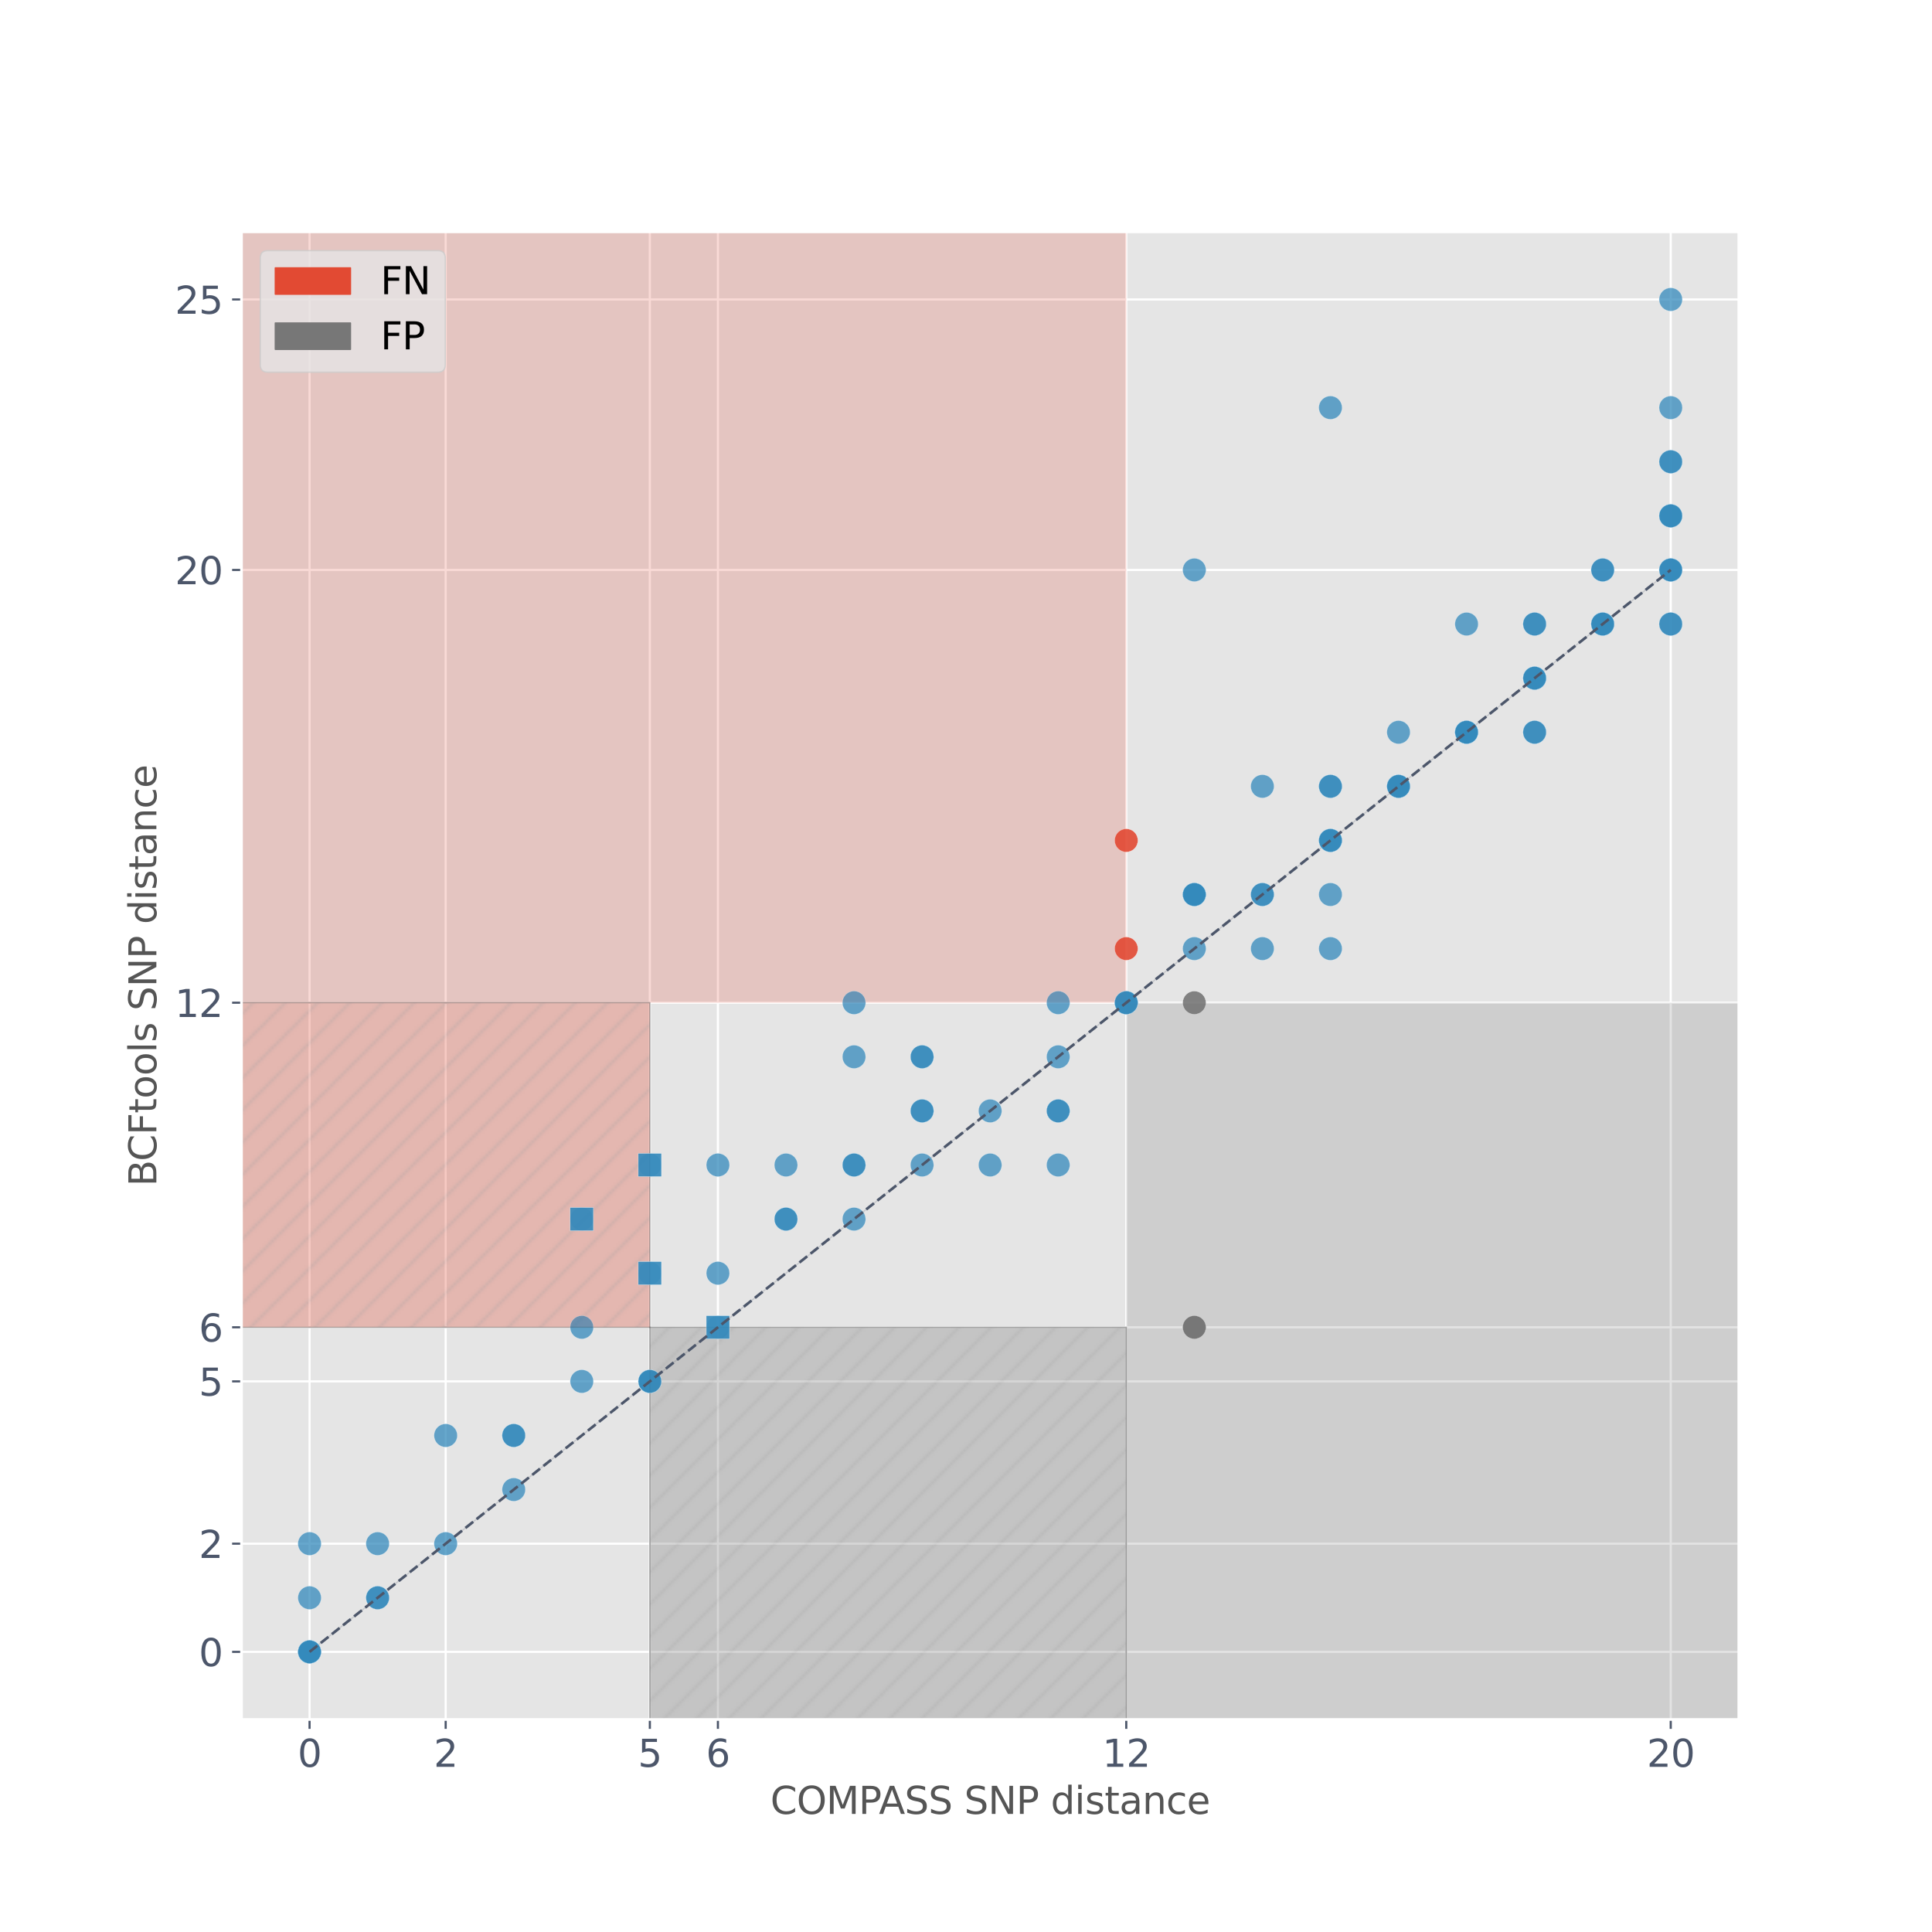 <?xml version="1.0" encoding="utf-8" standalone="no"?>
<!DOCTYPE svg PUBLIC "-//W3C//DTD SVG 1.1//EN"
  "http://www.w3.org/Graphics/SVG/1.1/DTD/svg11.dtd">
<svg xmlns:xlink="http://www.w3.org/1999/xlink" width="720pt" height="720pt" viewBox="0 0 720 720" xmlns="http://www.w3.org/2000/svg" version="1.1">
 <defs>
  <style type="text/css">*{stroke-linejoin: round; stroke-linecap: butt}</style>
 </defs>
 <g id="figure_1">
  <g id="patch_1">
   <path d="M 0 720 
L 720 720 
L 720 0 
L 0 0 
z
" style="fill: #ffffff"/>
  </g>
  <g id="axes_1">
   <g id="patch_2">
    <path d="M 90 640.8 
L 648 640.8 
L 648 86.4 
L 90 86.4 
z
" style="fill: #e5e5e5"/>
   </g>
   <g id="matplotlib.axis_1">
    <g id="xtick_1">
     <g id="line2d_1">
      <path d="M 115.364 640.8 
L 115.364 86.4 
" clip-path="url(#pf8dea19632)" style="fill: none; stroke: #ffffff; stroke-width: 0.8; stroke-linecap: square"/>
     </g>
     <g id="line2d_2">
      <defs>
       <path id="ma712cceb2c" d="M 0 0 
L 0 3.5 
" style="stroke: #4c566a; stroke-width: 0.8"/>
      </defs>
      <g>
       <use xlink:href="#ma712cceb2c" x="115.364" y="640.8" style="fill: #4c566a; stroke: #4c566a; stroke-width: 0.8"/>
      </g>
     </g>
     <g id="text_1">
      <!-- 0 -->
      <g style="fill: #4c566a" transform="translate(110.91 658.438)scale(0.14 -0.14)">
       <defs>
        <path id="DejaVuSans-30" d="M 2034 4250 
Q 1547 4250 1301 3770 
Q 1056 3291 1056 2328 
Q 1056 1369 1301 889 
Q 1547 409 2034 409 
Q 2525 409 2770 889 
Q 3016 1369 3016 2328 
Q 3016 3291 2770 3770 
Q 2525 4250 2034 4250 
z
M 2034 4750 
Q 2819 4750 3233 4129 
Q 3647 3509 3647 2328 
Q 3647 1150 3233 529 
Q 2819 -91 2034 -91 
Q 1250 -91 836 529 
Q 422 1150 422 2328 
Q 422 3509 836 4129 
Q 1250 4750 2034 4750 
z
" transform="scale(0.016)"/>
       </defs>
       <use xlink:href="#DejaVuSans-30"/>
      </g>
     </g>
    </g>
    <g id="xtick_2">
     <g id="line2d_3">
      <path d="M 166.091 640.8 
L 166.091 86.4 
" clip-path="url(#pf8dea19632)" style="fill: none; stroke: #ffffff; stroke-width: 0.8; stroke-linecap: square"/>
     </g>
     <g id="line2d_4">
      <g>
       <use xlink:href="#ma712cceb2c" x="166.091" y="640.8" style="fill: #4c566a; stroke: #4c566a; stroke-width: 0.8"/>
      </g>
     </g>
     <g id="text_2">
      <!-- 2 -->
      <g style="fill: #4c566a" transform="translate(161.637 658.438)scale(0.14 -0.14)">
       <defs>
        <path id="DejaVuSans-32" d="M 1228 531 
L 3431 531 
L 3431 0 
L 469 0 
L 469 531 
Q 828 903 1448 1529 
Q 2069 2156 2228 2338 
Q 2531 2678 2651 2914 
Q 2772 3150 2772 3378 
Q 2772 3750 2511 3984 
Q 2250 4219 1831 4219 
Q 1534 4219 1204 4116 
Q 875 4013 500 3803 
L 500 4441 
Q 881 4594 1212 4672 
Q 1544 4750 1819 4750 
Q 2544 4750 2975 4387 
Q 3406 4025 3406 3419 
Q 3406 3131 3298 2873 
Q 3191 2616 2906 2266 
Q 2828 2175 2409 1742 
Q 1991 1309 1228 531 
z
" transform="scale(0.016)"/>
       </defs>
       <use xlink:href="#DejaVuSans-32"/>
      </g>
     </g>
    </g>
    <g id="xtick_3">
     <g id="line2d_5">
      <path d="M 242.182 640.8 
L 242.182 86.4 
" clip-path="url(#pf8dea19632)" style="fill: none; stroke: #ffffff; stroke-width: 0.8; stroke-linecap: square"/>
     </g>
     <g id="line2d_6">
      <g>
       <use xlink:href="#ma712cceb2c" x="242.182" y="640.8" style="fill: #4c566a; stroke: #4c566a; stroke-width: 0.8"/>
      </g>
     </g>
     <g id="text_3">
      <!-- 5 -->
      <g style="fill: #4c566a" transform="translate(237.728 658.438)scale(0.14 -0.14)">
       <defs>
        <path id="DejaVuSans-35" d="M 691 4666 
L 3169 4666 
L 3169 4134 
L 1269 4134 
L 1269 2991 
Q 1406 3038 1543 3061 
Q 1681 3084 1819 3084 
Q 2600 3084 3056 2656 
Q 3513 2228 3513 1497 
Q 3513 744 3044 326 
Q 2575 -91 1722 -91 
Q 1428 -91 1123 -41 
Q 819 9 494 109 
L 494 744 
Q 775 591 1075 516 
Q 1375 441 1709 441 
Q 2250 441 2565 725 
Q 2881 1009 2881 1497 
Q 2881 1984 2565 2268 
Q 2250 2553 1709 2553 
Q 1456 2553 1204 2497 
Q 953 2441 691 2322 
L 691 4666 
z
" transform="scale(0.016)"/>
       </defs>
       <use xlink:href="#DejaVuSans-35"/>
      </g>
     </g>
    </g>
    <g id="xtick_4">
     <g id="line2d_7">
      <path d="M 267.545 640.8 
L 267.545 86.4 
" clip-path="url(#pf8dea19632)" style="fill: none; stroke: #ffffff; stroke-width: 0.8; stroke-linecap: square"/>
     </g>
     <g id="line2d_8">
      <g>
       <use xlink:href="#ma712cceb2c" x="267.545" y="640.8" style="fill: #4c566a; stroke: #4c566a; stroke-width: 0.8"/>
      </g>
     </g>
     <g id="text_4">
      <!-- 6 -->
      <g style="fill: #4c566a" transform="translate(263.092 658.438)scale(0.14 -0.14)">
       <defs>
        <path id="DejaVuSans-36" d="M 2113 2584 
Q 1688 2584 1439 2293 
Q 1191 2003 1191 1497 
Q 1191 994 1439 701 
Q 1688 409 2113 409 
Q 2538 409 2786 701 
Q 3034 994 3034 1497 
Q 3034 2003 2786 2293 
Q 2538 2584 2113 2584 
z
M 3366 4563 
L 3366 3988 
Q 3128 4100 2886 4159 
Q 2644 4219 2406 4219 
Q 1781 4219 1451 3797 
Q 1122 3375 1075 2522 
Q 1259 2794 1537 2939 
Q 1816 3084 2150 3084 
Q 2853 3084 3261 2657 
Q 3669 2231 3669 1497 
Q 3669 778 3244 343 
Q 2819 -91 2113 -91 
Q 1303 -91 875 529 
Q 447 1150 447 2328 
Q 447 3434 972 4092 
Q 1497 4750 2381 4750 
Q 2619 4750 2861 4703 
Q 3103 4656 3366 4563 
z
" transform="scale(0.016)"/>
       </defs>
       <use xlink:href="#DejaVuSans-36"/>
      </g>
     </g>
    </g>
    <g id="xtick_5">
     <g id="line2d_9">
      <path d="M 419.727 640.8 
L 419.727 86.4 
" clip-path="url(#pf8dea19632)" style="fill: none; stroke: #ffffff; stroke-width: 0.8; stroke-linecap: square"/>
     </g>
     <g id="line2d_10">
      <g>
       <use xlink:href="#ma712cceb2c" x="419.727" y="640.8" style="fill: #4c566a; stroke: #4c566a; stroke-width: 0.8"/>
      </g>
     </g>
     <g id="text_5">
      <!-- 12 -->
      <g style="fill: #4c566a" transform="translate(410.82 658.438)scale(0.14 -0.14)">
       <defs>
        <path id="DejaVuSans-31" d="M 794 531 
L 1825 531 
L 1825 4091 
L 703 3866 
L 703 4441 
L 1819 4666 
L 2450 4666 
L 2450 531 
L 3481 531 
L 3481 0 
L 794 0 
L 794 531 
z
" transform="scale(0.016)"/>
       </defs>
       <use xlink:href="#DejaVuSans-31"/>
       <use xlink:href="#DejaVuSans-32" x="63.623"/>
      </g>
     </g>
    </g>
    <g id="xtick_6">
     <g id="line2d_11">
      <path d="M 622.636 640.8 
L 622.636 86.4 
" clip-path="url(#pf8dea19632)" style="fill: none; stroke: #ffffff; stroke-width: 0.8; stroke-linecap: square"/>
     </g>
     <g id="line2d_12">
      <g>
       <use xlink:href="#ma712cceb2c" x="622.636" y="640.8" style="fill: #4c566a; stroke: #4c566a; stroke-width: 0.8"/>
      </g>
     </g>
     <g id="text_6">
      <!-- 20 -->
      <g style="fill: #4c566a" transform="translate(613.729 658.438)scale(0.14 -0.14)">
       <use xlink:href="#DejaVuSans-32"/>
       <use xlink:href="#DejaVuSans-30" x="63.623"/>
      </g>
     </g>
    </g>
    <g id="text_7">
     <!-- COMPASS SNP distance -->
     <g style="fill: #555555" transform="translate(287.099 675.987)scale(0.14 -0.14)">
      <defs>
       <path id="DejaVuSans-43" d="M 4122 4306 
L 4122 3641 
Q 3803 3938 3442 4084 
Q 3081 4231 2675 4231 
Q 1875 4231 1450 3742 
Q 1025 3253 1025 2328 
Q 1025 1406 1450 917 
Q 1875 428 2675 428 
Q 3081 428 3442 575 
Q 3803 722 4122 1019 
L 4122 359 
Q 3791 134 3420 21 
Q 3050 -91 2638 -91 
Q 1578 -91 968 557 
Q 359 1206 359 2328 
Q 359 3453 968 4101 
Q 1578 4750 2638 4750 
Q 3056 4750 3426 4639 
Q 3797 4528 4122 4306 
z
" transform="scale(0.016)"/>
       <path id="DejaVuSans-4f" d="M 2522 4238 
Q 1834 4238 1429 3725 
Q 1025 3213 1025 2328 
Q 1025 1447 1429 934 
Q 1834 422 2522 422 
Q 3209 422 3611 934 
Q 4013 1447 4013 2328 
Q 4013 3213 3611 3725 
Q 3209 4238 2522 4238 
z
M 2522 4750 
Q 3503 4750 4090 4092 
Q 4678 3434 4678 2328 
Q 4678 1225 4090 567 
Q 3503 -91 2522 -91 
Q 1538 -91 948 565 
Q 359 1222 359 2328 
Q 359 3434 948 4092 
Q 1538 4750 2522 4750 
z
" transform="scale(0.016)"/>
       <path id="DejaVuSans-4d" d="M 628 4666 
L 1569 4666 
L 2759 1491 
L 3956 4666 
L 4897 4666 
L 4897 0 
L 4281 0 
L 4281 4097 
L 3078 897 
L 2444 897 
L 1241 4097 
L 1241 0 
L 628 0 
L 628 4666 
z
" transform="scale(0.016)"/>
       <path id="DejaVuSans-50" d="M 1259 4147 
L 1259 2394 
L 2053 2394 
Q 2494 2394 2734 2622 
Q 2975 2850 2975 3272 
Q 2975 3691 2734 3919 
Q 2494 4147 2053 4147 
L 1259 4147 
z
M 628 4666 
L 2053 4666 
Q 2838 4666 3239 4311 
Q 3641 3956 3641 3272 
Q 3641 2581 3239 2228 
Q 2838 1875 2053 1875 
L 1259 1875 
L 1259 0 
L 628 0 
L 628 4666 
z
" transform="scale(0.016)"/>
       <path id="DejaVuSans-41" d="M 2188 4044 
L 1331 1722 
L 3047 1722 
L 2188 4044 
z
M 1831 4666 
L 2547 4666 
L 4325 0 
L 3669 0 
L 3244 1197 
L 1141 1197 
L 716 0 
L 50 0 
L 1831 4666 
z
" transform="scale(0.016)"/>
       <path id="DejaVuSans-53" d="M 3425 4513 
L 3425 3897 
Q 3066 4069 2747 4153 
Q 2428 4238 2131 4238 
Q 1616 4238 1336 4038 
Q 1056 3838 1056 3469 
Q 1056 3159 1242 3001 
Q 1428 2844 1947 2747 
L 2328 2669 
Q 3034 2534 3370 2195 
Q 3706 1856 3706 1288 
Q 3706 609 3251 259 
Q 2797 -91 1919 -91 
Q 1588 -91 1214 -16 
Q 841 59 441 206 
L 441 856 
Q 825 641 1194 531 
Q 1563 422 1919 422 
Q 2459 422 2753 634 
Q 3047 847 3047 1241 
Q 3047 1584 2836 1778 
Q 2625 1972 2144 2069 
L 1759 2144 
Q 1053 2284 737 2584 
Q 422 2884 422 3419 
Q 422 4038 858 4394 
Q 1294 4750 2059 4750 
Q 2388 4750 2728 4690 
Q 3069 4631 3425 4513 
z
" transform="scale(0.016)"/>
       <path id="DejaVuSans-20" transform="scale(0.016)"/>
       <path id="DejaVuSans-4e" d="M 628 4666 
L 1478 4666 
L 3547 763 
L 3547 4666 
L 4159 4666 
L 4159 0 
L 3309 0 
L 1241 3903 
L 1241 0 
L 628 0 
L 628 4666 
z
" transform="scale(0.016)"/>
       <path id="DejaVuSans-64" d="M 2906 2969 
L 2906 4863 
L 3481 4863 
L 3481 0 
L 2906 0 
L 2906 525 
Q 2725 213 2448 61 
Q 2172 -91 1784 -91 
Q 1150 -91 751 415 
Q 353 922 353 1747 
Q 353 2572 751 3078 
Q 1150 3584 1784 3584 
Q 2172 3584 2448 3432 
Q 2725 3281 2906 2969 
z
M 947 1747 
Q 947 1113 1208 752 
Q 1469 391 1925 391 
Q 2381 391 2643 752 
Q 2906 1113 2906 1747 
Q 2906 2381 2643 2742 
Q 2381 3103 1925 3103 
Q 1469 3103 1208 2742 
Q 947 2381 947 1747 
z
" transform="scale(0.016)"/>
       <path id="DejaVuSans-69" d="M 603 3500 
L 1178 3500 
L 1178 0 
L 603 0 
L 603 3500 
z
M 603 4863 
L 1178 4863 
L 1178 4134 
L 603 4134 
L 603 4863 
z
" transform="scale(0.016)"/>
       <path id="DejaVuSans-73" d="M 2834 3397 
L 2834 2853 
Q 2591 2978 2328 3040 
Q 2066 3103 1784 3103 
Q 1356 3103 1142 2972 
Q 928 2841 928 2578 
Q 928 2378 1081 2264 
Q 1234 2150 1697 2047 
L 1894 2003 
Q 2506 1872 2764 1633 
Q 3022 1394 3022 966 
Q 3022 478 2636 193 
Q 2250 -91 1575 -91 
Q 1294 -91 989 -36 
Q 684 19 347 128 
L 347 722 
Q 666 556 975 473 
Q 1284 391 1588 391 
Q 1994 391 2212 530 
Q 2431 669 2431 922 
Q 2431 1156 2273 1281 
Q 2116 1406 1581 1522 
L 1381 1569 
Q 847 1681 609 1914 
Q 372 2147 372 2553 
Q 372 3047 722 3315 
Q 1072 3584 1716 3584 
Q 2034 3584 2315 3537 
Q 2597 3491 2834 3397 
z
" transform="scale(0.016)"/>
       <path id="DejaVuSans-74" d="M 1172 4494 
L 1172 3500 
L 2356 3500 
L 2356 3053 
L 1172 3053 
L 1172 1153 
Q 1172 725 1289 603 
Q 1406 481 1766 481 
L 2356 481 
L 2356 0 
L 1766 0 
Q 1100 0 847 248 
Q 594 497 594 1153 
L 594 3053 
L 172 3053 
L 172 3500 
L 594 3500 
L 594 4494 
L 1172 4494 
z
" transform="scale(0.016)"/>
       <path id="DejaVuSans-61" d="M 2194 1759 
Q 1497 1759 1228 1600 
Q 959 1441 959 1056 
Q 959 750 1161 570 
Q 1363 391 1709 391 
Q 2188 391 2477 730 
Q 2766 1069 2766 1631 
L 2766 1759 
L 2194 1759 
z
M 3341 1997 
L 3341 0 
L 2766 0 
L 2766 531 
Q 2569 213 2275 61 
Q 1981 -91 1556 -91 
Q 1019 -91 701 211 
Q 384 513 384 1019 
Q 384 1609 779 1909 
Q 1175 2209 1959 2209 
L 2766 2209 
L 2766 2266 
Q 2766 2663 2505 2880 
Q 2244 3097 1772 3097 
Q 1472 3097 1187 3025 
Q 903 2953 641 2809 
L 641 3341 
Q 956 3463 1253 3523 
Q 1550 3584 1831 3584 
Q 2591 3584 2966 3190 
Q 3341 2797 3341 1997 
z
" transform="scale(0.016)"/>
       <path id="DejaVuSans-6e" d="M 3513 2113 
L 3513 0 
L 2938 0 
L 2938 2094 
Q 2938 2591 2744 2837 
Q 2550 3084 2163 3084 
Q 1697 3084 1428 2787 
Q 1159 2491 1159 1978 
L 1159 0 
L 581 0 
L 581 3500 
L 1159 3500 
L 1159 2956 
Q 1366 3272 1645 3428 
Q 1925 3584 2291 3584 
Q 2894 3584 3203 3211 
Q 3513 2838 3513 2113 
z
" transform="scale(0.016)"/>
       <path id="DejaVuSans-63" d="M 3122 3366 
L 3122 2828 
Q 2878 2963 2633 3030 
Q 2388 3097 2138 3097 
Q 1578 3097 1268 2742 
Q 959 2388 959 1747 
Q 959 1106 1268 751 
Q 1578 397 2138 397 
Q 2388 397 2633 464 
Q 2878 531 3122 666 
L 3122 134 
Q 2881 22 2623 -34 
Q 2366 -91 2075 -91 
Q 1284 -91 818 406 
Q 353 903 353 1747 
Q 353 2603 823 3093 
Q 1294 3584 2113 3584 
Q 2378 3584 2631 3529 
Q 2884 3475 3122 3366 
z
" transform="scale(0.016)"/>
       <path id="DejaVuSans-65" d="M 3597 1894 
L 3597 1613 
L 953 1613 
Q 991 1019 1311 708 
Q 1631 397 2203 397 
Q 2534 397 2845 478 
Q 3156 559 3463 722 
L 3463 178 
Q 3153 47 2828 -22 
Q 2503 -91 2169 -91 
Q 1331 -91 842 396 
Q 353 884 353 1716 
Q 353 2575 817 3079 
Q 1281 3584 2069 3584 
Q 2775 3584 3186 3129 
Q 3597 2675 3597 1894 
z
M 3022 2063 
Q 3016 2534 2758 2815 
Q 2500 3097 2075 3097 
Q 1594 3097 1305 2825 
Q 1016 2553 972 2059 
L 3022 2063 
z
" transform="scale(0.016)"/>
      </defs>
      <use xlink:href="#DejaVuSans-43"/>
      <use xlink:href="#DejaVuSans-4f" x="69.824"/>
      <use xlink:href="#DejaVuSans-4d" x="148.535"/>
      <use xlink:href="#DejaVuSans-50" x="234.814"/>
      <use xlink:href="#DejaVuSans-41" x="288.742"/>
      <use xlink:href="#DejaVuSans-53" x="357.15"/>
      <use xlink:href="#DejaVuSans-53" x="420.627"/>
      <use xlink:href="#DejaVuSans-20" x="484.104"/>
      <use xlink:href="#DejaVuSans-53" x="515.891"/>
      <use xlink:href="#DejaVuSans-4e" x="579.367"/>
      <use xlink:href="#DejaVuSans-50" x="654.172"/>
      <use xlink:href="#DejaVuSans-20" x="714.475"/>
      <use xlink:href="#DejaVuSans-64" x="746.262"/>
      <use xlink:href="#DejaVuSans-69" x="809.738"/>
      <use xlink:href="#DejaVuSans-73" x="837.521"/>
      <use xlink:href="#DejaVuSans-74" x="889.621"/>
      <use xlink:href="#DejaVuSans-61" x="928.83"/>
      <use xlink:href="#DejaVuSans-6e" x="990.109"/>
      <use xlink:href="#DejaVuSans-63" x="1053.488"/>
      <use xlink:href="#DejaVuSans-65" x="1108.469"/>
     </g>
    </g>
   </g>
   <g id="matplotlib.axis_2">
    <g id="ytick_1">
     <g id="line2d_13">
      <path d="M 90 615.6 
L 648 615.6 
" clip-path="url(#pf8dea19632)" style="fill: none; stroke: #ffffff; stroke-width: 0.8; stroke-linecap: square"/>
     </g>
     <g id="line2d_14">
      <defs>
       <path id="m6251a718ad" d="M 0 0 
L -3.5 0 
" style="stroke: #4c566a; stroke-width: 0.8"/>
      </defs>
      <g>
       <use xlink:href="#m6251a718ad" x="90" y="615.6" style="fill: #4c566a; stroke: #4c566a; stroke-width: 0.8"/>
      </g>
     </g>
     <g id="text_8">
      <!-- 0 -->
      <g style="fill: #4c566a" transform="translate(74.093 620.919)scale(0.14 -0.14)">
       <use xlink:href="#DejaVuSans-30"/>
      </g>
     </g>
    </g>
    <g id="ytick_2">
     <g id="line2d_15">
      <path d="M 90 575.28 
L 648 575.28 
" clip-path="url(#pf8dea19632)" style="fill: none; stroke: #ffffff; stroke-width: 0.8; stroke-linecap: square"/>
     </g>
     <g id="line2d_16">
      <g>
       <use xlink:href="#m6251a718ad" x="90" y="575.28" style="fill: #4c566a; stroke: #4c566a; stroke-width: 0.8"/>
      </g>
     </g>
     <g id="text_9">
      <!-- 2 -->
      <g style="fill: #4c566a" transform="translate(74.093 580.599)scale(0.14 -0.14)">
       <use xlink:href="#DejaVuSans-32"/>
      </g>
     </g>
    </g>
    <g id="ytick_3">
     <g id="line2d_17">
      <path d="M 90 514.8 
L 648 514.8 
" clip-path="url(#pf8dea19632)" style="fill: none; stroke: #ffffff; stroke-width: 0.8; stroke-linecap: square"/>
     </g>
     <g id="line2d_18">
      <g>
       <use xlink:href="#m6251a718ad" x="90" y="514.8" style="fill: #4c566a; stroke: #4c566a; stroke-width: 0.8"/>
      </g>
     </g>
     <g id="text_10">
      <!-- 5 -->
      <g style="fill: #4c566a" transform="translate(74.093 520.119)scale(0.14 -0.14)">
       <use xlink:href="#DejaVuSans-35"/>
      </g>
     </g>
    </g>
    <g id="ytick_4">
     <g id="line2d_19">
      <path d="M 90 494.64 
L 648 494.64 
" clip-path="url(#pf8dea19632)" style="fill: none; stroke: #ffffff; stroke-width: 0.8; stroke-linecap: square"/>
     </g>
     <g id="line2d_20">
      <g>
       <use xlink:href="#m6251a718ad" x="90" y="494.64" style="fill: #4c566a; stroke: #4c566a; stroke-width: 0.8"/>
      </g>
     </g>
     <g id="text_11">
      <!-- 6 -->
      <g style="fill: #4c566a" transform="translate(74.093 499.959)scale(0.14 -0.14)">
       <use xlink:href="#DejaVuSans-36"/>
      </g>
     </g>
    </g>
    <g id="ytick_5">
     <g id="line2d_21">
      <path d="M 90 373.68 
L 648 373.68 
" clip-path="url(#pf8dea19632)" style="fill: none; stroke: #ffffff; stroke-width: 0.8; stroke-linecap: square"/>
     </g>
     <g id="line2d_22">
      <g>
       <use xlink:href="#m6251a718ad" x="90" y="373.68" style="fill: #4c566a; stroke: #4c566a; stroke-width: 0.8"/>
      </g>
     </g>
     <g id="text_12">
      <!-- 12 -->
      <g style="fill: #4c566a" transform="translate(65.185 378.999)scale(0.14 -0.14)">
       <use xlink:href="#DejaVuSans-31"/>
       <use xlink:href="#DejaVuSans-32" x="63.623"/>
      </g>
     </g>
    </g>
    <g id="ytick_6">
     <g id="line2d_23">
      <path d="M 90 212.4 
L 648 212.4 
" clip-path="url(#pf8dea19632)" style="fill: none; stroke: #ffffff; stroke-width: 0.8; stroke-linecap: square"/>
     </g>
     <g id="line2d_24">
      <g>
       <use xlink:href="#m6251a718ad" x="90" y="212.4" style="fill: #4c566a; stroke: #4c566a; stroke-width: 0.8"/>
      </g>
     </g>
     <g id="text_13">
      <!-- 20 -->
      <g style="fill: #4c566a" transform="translate(65.185 217.719)scale(0.14 -0.14)">
       <use xlink:href="#DejaVuSans-32"/>
       <use xlink:href="#DejaVuSans-30" x="63.623"/>
      </g>
     </g>
    </g>
    <g id="ytick_7">
     <g id="line2d_25">
      <path d="M 90 111.6 
L 648 111.6 
" clip-path="url(#pf8dea19632)" style="fill: none; stroke: #ffffff; stroke-width: 0.8; stroke-linecap: square"/>
     </g>
     <g id="line2d_26">
      <g>
       <use xlink:href="#m6251a718ad" x="90" y="111.6" style="fill: #4c566a; stroke: #4c566a; stroke-width: 0.8"/>
      </g>
     </g>
     <g id="text_14">
      <!-- 25 -->
      <g style="fill: #4c566a" transform="translate(65.185 116.919)scale(0.14 -0.14)">
       <use xlink:href="#DejaVuSans-32"/>
       <use xlink:href="#DejaVuSans-35" x="63.623"/>
      </g>
     </g>
    </g>
    <g id="text_15">
     <!-- BCFtools SNP distance -->
     <g style="fill: #555555" transform="translate(58.273 442.108)rotate(-90)scale(0.14 -0.14)">
      <defs>
       <path id="DejaVuSans-42" d="M 1259 2228 
L 1259 519 
L 2272 519 
Q 2781 519 3026 730 
Q 3272 941 3272 1375 
Q 3272 1813 3026 2020 
Q 2781 2228 2272 2228 
L 1259 2228 
z
M 1259 4147 
L 1259 2741 
L 2194 2741 
Q 2656 2741 2882 2914 
Q 3109 3088 3109 3444 
Q 3109 3797 2882 3972 
Q 2656 4147 2194 4147 
L 1259 4147 
z
M 628 4666 
L 2241 4666 
Q 2963 4666 3353 4366 
Q 3744 4066 3744 3513 
Q 3744 3084 3544 2831 
Q 3344 2578 2956 2516 
Q 3422 2416 3680 2098 
Q 3938 1781 3938 1306 
Q 3938 681 3513 340 
Q 3088 0 2303 0 
L 628 0 
L 628 4666 
z
" transform="scale(0.016)"/>
       <path id="DejaVuSans-46" d="M 628 4666 
L 3309 4666 
L 3309 4134 
L 1259 4134 
L 1259 2759 
L 3109 2759 
L 3109 2228 
L 1259 2228 
L 1259 0 
L 628 0 
L 628 4666 
z
" transform="scale(0.016)"/>
       <path id="DejaVuSans-6f" d="M 1959 3097 
Q 1497 3097 1228 2736 
Q 959 2375 959 1747 
Q 959 1119 1226 758 
Q 1494 397 1959 397 
Q 2419 397 2687 759 
Q 2956 1122 2956 1747 
Q 2956 2369 2687 2733 
Q 2419 3097 1959 3097 
z
M 1959 3584 
Q 2709 3584 3137 3096 
Q 3566 2609 3566 1747 
Q 3566 888 3137 398 
Q 2709 -91 1959 -91 
Q 1206 -91 779 398 
Q 353 888 353 1747 
Q 353 2609 779 3096 
Q 1206 3584 1959 3584 
z
" transform="scale(0.016)"/>
       <path id="DejaVuSans-6c" d="M 603 4863 
L 1178 4863 
L 1178 0 
L 603 0 
L 603 4863 
z
" transform="scale(0.016)"/>
      </defs>
      <use xlink:href="#DejaVuSans-42"/>
      <use xlink:href="#DejaVuSans-43" x="66.854"/>
      <use xlink:href="#DejaVuSans-46" x="136.678"/>
      <use xlink:href="#DejaVuSans-74" x="194.197"/>
      <use xlink:href="#DejaVuSans-6f" x="233.406"/>
      <use xlink:href="#DejaVuSans-6f" x="294.588"/>
      <use xlink:href="#DejaVuSans-6c" x="355.77"/>
      <use xlink:href="#DejaVuSans-73" x="383.553"/>
      <use xlink:href="#DejaVuSans-20" x="435.652"/>
      <use xlink:href="#DejaVuSans-53" x="467.439"/>
      <use xlink:href="#DejaVuSans-4e" x="530.916"/>
      <use xlink:href="#DejaVuSans-50" x="605.721"/>
      <use xlink:href="#DejaVuSans-20" x="666.023"/>
      <use xlink:href="#DejaVuSans-64" x="697.811"/>
      <use xlink:href="#DejaVuSans-69" x="761.287"/>
      <use xlink:href="#DejaVuSans-73" x="789.07"/>
      <use xlink:href="#DejaVuSans-74" x="841.17"/>
      <use xlink:href="#DejaVuSans-61" x="880.379"/>
      <use xlink:href="#DejaVuSans-6e" x="941.658"/>
      <use xlink:href="#DejaVuSans-63" x="1005.037"/>
      <use xlink:href="#DejaVuSans-65" x="1060.018"/>
     </g>
    </g>
   </g>
   <g id="PolyCollection_1">
    <defs>
     <path id="m60bcd8e9d3" d="M 115.364 -104.4 
L 115.364 -104.4 
L 140.727 -124.56 
L 166.091 -144.72 
L 191.455 -164.88 
L 216.818 -185.04 
L 242.182 -205.2 
L 267.545 -225.36 
L 292.909 -245.52 
L 318.273 -265.68 
L 343.636 -285.84 
L 369 -306 
L 394.364 -326.16 
L 419.727 -346.32 
L 445.091 -366.48 
L 470.455 -386.64 
L 495.818 -406.8 
L 521.182 -426.96 
L 546.545 -447.12 
L 571.909 -467.28 
L 597.273 -487.44 
L 622.636 -507.6 
L 622.636 -507.6 
L 622.636 -507.6 
L 597.273 -487.44 
L 571.909 -467.28 
L 546.545 -447.12 
L 521.182 -426.96 
L 495.818 -406.8 
L 470.455 -386.64 
L 445.091 -366.48 
L 419.727 -346.32 
L 394.364 -326.16 
L 369 -306 
L 343.636 -285.84 
L 318.273 -265.68 
L 292.909 -245.52 
L 267.545 -225.36 
L 242.182 -205.2 
L 216.818 -185.04 
L 191.455 -164.88 
L 166.091 -144.72 
L 140.727 -124.56 
L 115.364 -104.4 
z
" style="stroke: #4c566a; stroke-opacity: 0.2; stroke-width: 0.5"/>
    </defs>
    <g clip-path="url(#pf8dea19632)">
     <use xlink:href="#m60bcd8e9d3" x="0" y="720" style="fill: #4c566a; fill-opacity: 0.2; stroke: #4c566a; stroke-opacity: 0.2; stroke-width: 0.5"/>
    </g>
   </g>
   <g id="PathCollection_1">
    <defs>
     <path id="m7e78d40598" d="M 0 4.33 
C 1.148 4.33 2.25 3.874 3.062 3.062 
C 3.874 2.25 4.33 1.148 4.33 0 
C 4.33 -1.148 3.874 -2.25 3.062 -3.062 
C 2.25 -3.874 1.148 -4.33 0 -4.33 
C -1.148 -4.33 -2.25 -3.874 -3.062 -3.062 
C -3.874 -2.25 -4.33 -1.148 -4.33 0 
C -4.33 1.148 -3.874 2.25 -3.062 3.062 
C -2.25 3.874 -1.148 4.33 0 4.33 
z
" style="stroke: #ffffff; stroke-opacity: 0.5; stroke-width: 0.1"/>
    </defs>
    <g clip-path="url(#pf8dea19632)">
     <use xlink:href="#m7e78d40598" x="140.727" y="595.44" style="fill: #348abd; fill-opacity: 0.5; stroke: #ffffff; stroke-opacity: 0.5; stroke-width: 0.1"/>
     <use xlink:href="#m7e78d40598" x="191.455" y="534.96" style="fill: #348abd; fill-opacity: 0.5; stroke: #ffffff; stroke-opacity: 0.5; stroke-width: 0.1"/>
     <use xlink:href="#m7e78d40598" x="140.727" y="575.28" style="fill: #348abd; fill-opacity: 0.5; stroke: #ffffff; stroke-opacity: 0.5; stroke-width: 0.1"/>
     <use xlink:href="#m7e78d40598" x="445.091" y="333.36" style="fill: #348abd; fill-opacity: 0.5; stroke: #ffffff; stroke-opacity: 0.5; stroke-width: 0.1"/>
     <use xlink:href="#m7e78d40598" x="242.182" y="474.48" style="fill: #348abd; fill-opacity: 0.5; stroke: #ffffff; stroke-opacity: 0.5; stroke-width: 0.1"/>
     <use xlink:href="#m7e78d40598" x="242.182" y="514.8" style="fill: #348abd; fill-opacity: 0.5; stroke: #ffffff; stroke-opacity: 0.5; stroke-width: 0.1"/>
     <use xlink:href="#m7e78d40598" x="318.273" y="373.68" style="fill: #348abd; fill-opacity: 0.5; stroke: #ffffff; stroke-opacity: 0.5; stroke-width: 0.1"/>
     <use xlink:href="#m7e78d40598" x="622.636" y="151.92" style="fill: #348abd; fill-opacity: 0.5; stroke: #ffffff; stroke-opacity: 0.5; stroke-width: 0.1"/>
     <use xlink:href="#m7e78d40598" x="622.636" y="192.24" style="fill: #348abd; fill-opacity: 0.5; stroke: #ffffff; stroke-opacity: 0.5; stroke-width: 0.1"/>
     <use xlink:href="#m7e78d40598" x="166.091" y="534.96" style="fill: #348abd; fill-opacity: 0.5; stroke: #ffffff; stroke-opacity: 0.5; stroke-width: 0.1"/>
     <use xlink:href="#m7e78d40598" x="419.727" y="373.68" style="fill: #348abd; fill-opacity: 0.5; stroke: #ffffff; stroke-opacity: 0.5; stroke-width: 0.1"/>
     <use xlink:href="#m7e78d40598" x="216.818" y="454.32" style="fill: #348abd; fill-opacity: 0.5; stroke: #ffffff; stroke-opacity: 0.5; stroke-width: 0.1"/>
     <use xlink:href="#m7e78d40598" x="216.818" y="514.8" style="fill: #348abd; fill-opacity: 0.5; stroke: #ffffff; stroke-opacity: 0.5; stroke-width: 0.1"/>
     <use xlink:href="#m7e78d40598" x="292.909" y="434.16" style="fill: #348abd; fill-opacity: 0.5; stroke: #ffffff; stroke-opacity: 0.5; stroke-width: 0.1"/>
     <use xlink:href="#m7e78d40598" x="115.364" y="575.28" style="fill: #348abd; fill-opacity: 0.5; stroke: #ffffff; stroke-opacity: 0.5; stroke-width: 0.1"/>
     <use xlink:href="#m7e78d40598" x="622.636" y="111.6" style="fill: #348abd; fill-opacity: 0.5; stroke: #ffffff; stroke-opacity: 0.5; stroke-width: 0.1"/>
     <use xlink:href="#m7e78d40598" x="622.636" y="172.08" style="fill: #348abd; fill-opacity: 0.5; stroke: #ffffff; stroke-opacity: 0.5; stroke-width: 0.1"/>
     <use xlink:href="#m7e78d40598" x="445.091" y="212.4" style="fill: #348abd; fill-opacity: 0.5; stroke: #ffffff; stroke-opacity: 0.5; stroke-width: 0.1"/>
     <use xlink:href="#m7e78d40598" x="622.636" y="232.56" style="fill: #348abd; fill-opacity: 0.5; stroke: #ffffff; stroke-opacity: 0.5; stroke-width: 0.1"/>
     <use xlink:href="#m7e78d40598" x="622.636" y="212.4" style="fill: #348abd; fill-opacity: 0.5; stroke: #ffffff; stroke-opacity: 0.5; stroke-width: 0.1"/>
     <use xlink:href="#m7e78d40598" x="445.091" y="333.36" style="fill: #348abd; fill-opacity: 0.5; stroke: #ffffff; stroke-opacity: 0.5; stroke-width: 0.1"/>
     <use xlink:href="#m7e78d40598" x="419.727" y="373.68" style="fill: #348abd; fill-opacity: 0.5; stroke: #ffffff; stroke-opacity: 0.5; stroke-width: 0.1"/>
     <use xlink:href="#m7e78d40598" x="166.091" y="575.28" style="fill: #348abd; fill-opacity: 0.5; stroke: #ffffff; stroke-opacity: 0.5; stroke-width: 0.1"/>
     <use xlink:href="#m7e78d40598" x="495.818" y="151.92" style="fill: #348abd; fill-opacity: 0.5; stroke: #ffffff; stroke-opacity: 0.5; stroke-width: 0.1"/>
     <use xlink:href="#m7e78d40598" x="394.364" y="373.68" style="fill: #348abd; fill-opacity: 0.5; stroke: #ffffff; stroke-opacity: 0.5; stroke-width: 0.1"/>
     <use xlink:href="#m7e78d40598" x="216.818" y="494.64" style="fill: #348abd; fill-opacity: 0.5; stroke: #ffffff; stroke-opacity: 0.5; stroke-width: 0.1"/>
     <use xlink:href="#m7e78d40598" x="191.455" y="534.96" style="fill: #348abd; fill-opacity: 0.5; stroke: #ffffff; stroke-opacity: 0.5; stroke-width: 0.1"/>
     <use xlink:href="#m7e78d40598" x="292.909" y="454.32" style="fill: #348abd; fill-opacity: 0.5; stroke: #ffffff; stroke-opacity: 0.5; stroke-width: 0.1"/>
     <use xlink:href="#m7e78d40598" x="445.091" y="333.36" style="fill: #348abd; fill-opacity: 0.5; stroke: #ffffff; stroke-opacity: 0.5; stroke-width: 0.1"/>
     <use xlink:href="#m7e78d40598" x="394.364" y="393.84" style="fill: #348abd; fill-opacity: 0.5; stroke: #ffffff; stroke-opacity: 0.5; stroke-width: 0.1"/>
     <use xlink:href="#m7e78d40598" x="546.545" y="272.88" style="fill: #348abd; fill-opacity: 0.5; stroke: #ffffff; stroke-opacity: 0.5; stroke-width: 0.1"/>
     <use xlink:href="#m7e78d40598" x="495.818" y="313.2" style="fill: #348abd; fill-opacity: 0.5; stroke: #ffffff; stroke-opacity: 0.5; stroke-width: 0.1"/>
     <use xlink:href="#m7e78d40598" x="318.273" y="434.16" style="fill: #348abd; fill-opacity: 0.5; stroke: #ffffff; stroke-opacity: 0.5; stroke-width: 0.1"/>
     <use xlink:href="#m7e78d40598" x="597.273" y="232.56" style="fill: #348abd; fill-opacity: 0.5; stroke: #ffffff; stroke-opacity: 0.5; stroke-width: 0.1"/>
     <use xlink:href="#m7e78d40598" x="571.909" y="232.56" style="fill: #348abd; fill-opacity: 0.5; stroke: #ffffff; stroke-opacity: 0.5; stroke-width: 0.1"/>
     <use xlink:href="#m7e78d40598" x="394.364" y="414" style="fill: #348abd; fill-opacity: 0.5; stroke: #ffffff; stroke-opacity: 0.5; stroke-width: 0.1"/>
     <use xlink:href="#m7e78d40598" x="622.636" y="212.4" style="fill: #348abd; fill-opacity: 0.5; stroke: #ffffff; stroke-opacity: 0.5; stroke-width: 0.1"/>
     <use xlink:href="#m7e78d40598" x="546.545" y="272.88" style="fill: #348abd; fill-opacity: 0.5; stroke: #ffffff; stroke-opacity: 0.5; stroke-width: 0.1"/>
     <use xlink:href="#m7e78d40598" x="521.182" y="272.88" style="fill: #348abd; fill-opacity: 0.5; stroke: #ffffff; stroke-opacity: 0.5; stroke-width: 0.1"/>
     <use xlink:href="#m7e78d40598" x="622.636" y="192.24" style="fill: #348abd; fill-opacity: 0.5; stroke: #ffffff; stroke-opacity: 0.5; stroke-width: 0.1"/>
     <use xlink:href="#m7e78d40598" x="597.273" y="212.4" style="fill: #348abd; fill-opacity: 0.5; stroke: #ffffff; stroke-opacity: 0.5; stroke-width: 0.1"/>
     <use xlink:href="#m7e78d40598" x="267.545" y="434.16" style="fill: #348abd; fill-opacity: 0.5; stroke: #ffffff; stroke-opacity: 0.5; stroke-width: 0.1"/>
     <use xlink:href="#m7e78d40598" x="495.818" y="313.2" style="fill: #348abd; fill-opacity: 0.5; stroke: #ffffff; stroke-opacity: 0.5; stroke-width: 0.1"/>
     <use xlink:href="#m7e78d40598" x="115.364" y="595.44" style="fill: #348abd; fill-opacity: 0.5; stroke: #ffffff; stroke-opacity: 0.5; stroke-width: 0.1"/>
     <use xlink:href="#m7e78d40598" x="369" y="434.16" style="fill: #348abd; fill-opacity: 0.5; stroke: #ffffff; stroke-opacity: 0.5; stroke-width: 0.1"/>
     <use xlink:href="#m7e78d40598" x="191.455" y="555.12" style="fill: #348abd; fill-opacity: 0.5; stroke: #ffffff; stroke-opacity: 0.5; stroke-width: 0.1"/>
     <use xlink:href="#m7e78d40598" x="571.909" y="232.56" style="fill: #348abd; fill-opacity: 0.5; stroke: #ffffff; stroke-opacity: 0.5; stroke-width: 0.1"/>
     <use xlink:href="#m7e78d40598" x="546.545" y="272.88" style="fill: #348abd; fill-opacity: 0.5; stroke: #ffffff; stroke-opacity: 0.5; stroke-width: 0.1"/>
     <use xlink:href="#m7e78d40598" x="521.182" y="293.04" style="fill: #348abd; fill-opacity: 0.5; stroke: #ffffff; stroke-opacity: 0.5; stroke-width: 0.1"/>
     <use xlink:href="#m7e78d40598" x="242.182" y="434.16" style="fill: #348abd; fill-opacity: 0.5; stroke: #ffffff; stroke-opacity: 0.5; stroke-width: 0.1"/>
     <use xlink:href="#m7e78d40598" x="318.273" y="393.84" style="fill: #348abd; fill-opacity: 0.5; stroke: #ffffff; stroke-opacity: 0.5; stroke-width: 0.1"/>
     <use xlink:href="#m7e78d40598" x="343.636" y="393.84" style="fill: #348abd; fill-opacity: 0.5; stroke: #ffffff; stroke-opacity: 0.5; stroke-width: 0.1"/>
     <use xlink:href="#m7e78d40598" x="343.636" y="434.16" style="fill: #348abd; fill-opacity: 0.5; stroke: #ffffff; stroke-opacity: 0.5; stroke-width: 0.1"/>
     <use xlink:href="#m7e78d40598" x="115.364" y="615.6" style="fill: #348abd; fill-opacity: 0.5; stroke: #ffffff; stroke-opacity: 0.5; stroke-width: 0.1"/>
     <use xlink:href="#m7e78d40598" x="546.545" y="232.56" style="fill: #348abd; fill-opacity: 0.5; stroke: #ffffff; stroke-opacity: 0.5; stroke-width: 0.1"/>
     <use xlink:href="#m7e78d40598" x="521.182" y="293.04" style="fill: #348abd; fill-opacity: 0.5; stroke: #ffffff; stroke-opacity: 0.5; stroke-width: 0.1"/>
     <use xlink:href="#m7e78d40598" x="495.818" y="293.04" style="fill: #348abd; fill-opacity: 0.5; stroke: #ffffff; stroke-opacity: 0.5; stroke-width: 0.1"/>
     <use xlink:href="#m7e78d40598" x="571.909" y="272.88" style="fill: #348abd; fill-opacity: 0.5; stroke: #ffffff; stroke-opacity: 0.5; stroke-width: 0.1"/>
     <use xlink:href="#m7e78d40598" x="622.636" y="172.08" style="fill: #348abd; fill-opacity: 0.5; stroke: #ffffff; stroke-opacity: 0.5; stroke-width: 0.1"/>
     <use xlink:href="#m7e78d40598" x="597.273" y="232.56" style="fill: #348abd; fill-opacity: 0.5; stroke: #ffffff; stroke-opacity: 0.5; stroke-width: 0.1"/>
     <use xlink:href="#m7e78d40598" x="394.364" y="414" style="fill: #348abd; fill-opacity: 0.5; stroke: #ffffff; stroke-opacity: 0.5; stroke-width: 0.1"/>
     <use xlink:href="#m7e78d40598" x="470.455" y="333.36" style="fill: #348abd; fill-opacity: 0.5; stroke: #ffffff; stroke-opacity: 0.5; stroke-width: 0.1"/>
     <use xlink:href="#m7e78d40598" x="242.182" y="514.8" style="fill: #348abd; fill-opacity: 0.5; stroke: #ffffff; stroke-opacity: 0.5; stroke-width: 0.1"/>
     <use xlink:href="#m7e78d40598" x="597.273" y="212.4" style="fill: #348abd; fill-opacity: 0.5; stroke: #ffffff; stroke-opacity: 0.5; stroke-width: 0.1"/>
     <use xlink:href="#m7e78d40598" x="571.909" y="252.72" style="fill: #348abd; fill-opacity: 0.5; stroke: #ffffff; stroke-opacity: 0.5; stroke-width: 0.1"/>
     <use xlink:href="#m7e78d40598" x="546.545" y="272.88" style="fill: #348abd; fill-opacity: 0.5; stroke: #ffffff; stroke-opacity: 0.5; stroke-width: 0.1"/>
     <use xlink:href="#m7e78d40598" x="115.364" y="615.6" style="fill: #348abd; fill-opacity: 0.5; stroke: #ffffff; stroke-opacity: 0.5; stroke-width: 0.1"/>
     <use xlink:href="#m7e78d40598" x="622.636" y="192.24" style="fill: #348abd; fill-opacity: 0.5; stroke: #ffffff; stroke-opacity: 0.5; stroke-width: 0.1"/>
     <use xlink:href="#m7e78d40598" x="597.273" y="232.56" style="fill: #348abd; fill-opacity: 0.5; stroke: #ffffff; stroke-opacity: 0.5; stroke-width: 0.1"/>
     <use xlink:href="#m7e78d40598" x="343.636" y="414" style="fill: #348abd; fill-opacity: 0.5; stroke: #ffffff; stroke-opacity: 0.5; stroke-width: 0.1"/>
     <use xlink:href="#m7e78d40598" x="267.545" y="474.48" style="fill: #348abd; fill-opacity: 0.5; stroke: #ffffff; stroke-opacity: 0.5; stroke-width: 0.1"/>
     <use xlink:href="#m7e78d40598" x="318.273" y="454.32" style="fill: #348abd; fill-opacity: 0.5; stroke: #ffffff; stroke-opacity: 0.5; stroke-width: 0.1"/>
     <use xlink:href="#m7e78d40598" x="318.273" y="434.16" style="fill: #348abd; fill-opacity: 0.5; stroke: #ffffff; stroke-opacity: 0.5; stroke-width: 0.1"/>
     <use xlink:href="#m7e78d40598" x="495.818" y="293.04" style="fill: #348abd; fill-opacity: 0.5; stroke: #ffffff; stroke-opacity: 0.5; stroke-width: 0.1"/>
     <use xlink:href="#m7e78d40598" x="115.364" y="615.6" style="fill: #348abd; fill-opacity: 0.5; stroke: #ffffff; stroke-opacity: 0.5; stroke-width: 0.1"/>
     <use xlink:href="#m7e78d40598" x="445.091" y="353.52" style="fill: #348abd; fill-opacity: 0.5; stroke: #ffffff; stroke-opacity: 0.5; stroke-width: 0.1"/>
     <use xlink:href="#m7e78d40598" x="571.909" y="272.88" style="fill: #348abd; fill-opacity: 0.5; stroke: #ffffff; stroke-opacity: 0.5; stroke-width: 0.1"/>
     <use xlink:href="#m7e78d40598" x="571.909" y="252.72" style="fill: #348abd; fill-opacity: 0.5; stroke: #ffffff; stroke-opacity: 0.5; stroke-width: 0.1"/>
     <use xlink:href="#m7e78d40598" x="242.182" y="514.8" style="fill: #348abd; fill-opacity: 0.5; stroke: #ffffff; stroke-opacity: 0.5; stroke-width: 0.1"/>
     <use xlink:href="#m7e78d40598" x="343.636" y="393.84" style="fill: #348abd; fill-opacity: 0.5; stroke: #ffffff; stroke-opacity: 0.5; stroke-width: 0.1"/>
     <use xlink:href="#m7e78d40598" x="267.545" y="494.64" style="fill: #348abd; fill-opacity: 0.5; stroke: #ffffff; stroke-opacity: 0.5; stroke-width: 0.1"/>
     <use xlink:href="#m7e78d40598" x="115.364" y="615.6" style="fill: #348abd; fill-opacity: 0.5; stroke: #ffffff; stroke-opacity: 0.5; stroke-width: 0.1"/>
     <use xlink:href="#m7e78d40598" x="140.727" y="595.44" style="fill: #348abd; fill-opacity: 0.5; stroke: #ffffff; stroke-opacity: 0.5; stroke-width: 0.1"/>
     <use xlink:href="#m7e78d40598" x="622.636" y="232.56" style="fill: #348abd; fill-opacity: 0.5; stroke: #ffffff; stroke-opacity: 0.5; stroke-width: 0.1"/>
     <use xlink:href="#m7e78d40598" x="622.636" y="212.4" style="fill: #348abd; fill-opacity: 0.5; stroke: #ffffff; stroke-opacity: 0.5; stroke-width: 0.1"/>
     <use xlink:href="#m7e78d40598" x="495.818" y="353.52" style="fill: #348abd; fill-opacity: 0.5; stroke: #ffffff; stroke-opacity: 0.5; stroke-width: 0.1"/>
     <use xlink:href="#m7e78d40598" x="419.727" y="373.68" style="fill: #348abd; fill-opacity: 0.5; stroke: #ffffff; stroke-opacity: 0.5; stroke-width: 0.1"/>
     <use xlink:href="#m7e78d40598" x="470.455" y="293.04" style="fill: #348abd; fill-opacity: 0.5; stroke: #ffffff; stroke-opacity: 0.5; stroke-width: 0.1"/>
     <use xlink:href="#m7e78d40598" x="292.909" y="454.32" style="fill: #348abd; fill-opacity: 0.5; stroke: #ffffff; stroke-opacity: 0.5; stroke-width: 0.1"/>
     <use xlink:href="#m7e78d40598" x="343.636" y="414" style="fill: #348abd; fill-opacity: 0.5; stroke: #ffffff; stroke-opacity: 0.5; stroke-width: 0.1"/>
     <use xlink:href="#m7e78d40598" x="445.091" y="333.36" style="fill: #348abd; fill-opacity: 0.5; stroke: #ffffff; stroke-opacity: 0.5; stroke-width: 0.1"/>
     <use xlink:href="#m7e78d40598" x="394.364" y="434.16" style="fill: #348abd; fill-opacity: 0.5; stroke: #ffffff; stroke-opacity: 0.5; stroke-width: 0.1"/>
     <use xlink:href="#m7e78d40598" x="571.909" y="252.72" style="fill: #348abd; fill-opacity: 0.5; stroke: #ffffff; stroke-opacity: 0.5; stroke-width: 0.1"/>
     <use xlink:href="#m7e78d40598" x="495.818" y="333.36" style="fill: #348abd; fill-opacity: 0.5; stroke: #ffffff; stroke-opacity: 0.5; stroke-width: 0.1"/>
     <use xlink:href="#m7e78d40598" x="495.818" y="313.2" style="fill: #348abd; fill-opacity: 0.5; stroke: #ffffff; stroke-opacity: 0.5; stroke-width: 0.1"/>
     <use xlink:href="#m7e78d40598" x="369" y="414" style="fill: #348abd; fill-opacity: 0.5; stroke: #ffffff; stroke-opacity: 0.5; stroke-width: 0.1"/>
     <use xlink:href="#m7e78d40598" x="470.455" y="333.36" style="fill: #348abd; fill-opacity: 0.5; stroke: #ffffff; stroke-opacity: 0.5; stroke-width: 0.1"/>
     <use xlink:href="#m7e78d40598" x="470.455" y="353.52" style="fill: #348abd; fill-opacity: 0.5; stroke: #ffffff; stroke-opacity: 0.5; stroke-width: 0.1"/>
     <use xlink:href="#m7e78d40598" x="521.182" y="293.04" style="fill: #348abd; fill-opacity: 0.5; stroke: #ffffff; stroke-opacity: 0.5; stroke-width: 0.1"/>
     <use xlink:href="#m7e78d40598" x="115.364" y="615.6" style="fill: #348abd; fill-opacity: 0.5; stroke: #ffffff; stroke-opacity: 0.5; stroke-width: 0.1"/>
    </g>
   </g>
   <g id="PathCollection_2">
    <defs>
     <path id="m2949e94891" d="M 0 4.33 
C 1.148 4.33 2.25 3.874 3.062 3.062 
C 3.874 2.25 4.33 1.148 4.33 0 
C 4.33 -1.148 3.874 -2.25 3.062 -3.062 
C 2.25 -3.874 1.148 -4.33 0 -4.33 
C -1.148 -4.33 -2.25 -3.874 -3.062 -3.062 
C -3.874 -2.25 -4.33 -1.148 -4.33 0 
C -4.33 1.148 -3.874 2.25 -3.062 3.062 
C -2.25 3.874 -1.148 4.33 0 4.33 
z
" style="stroke: #ffffff; stroke-opacity: 0.9; stroke-width: 0.1"/>
    </defs>
    <g clip-path="url(#pf8dea19632)">
     <use xlink:href="#m2949e94891" x="419.727" y="353.52" style="fill: #e24a33; fill-opacity: 0.9; stroke: #ffffff; stroke-opacity: 0.9; stroke-width: 0.1"/>
     <use xlink:href="#m2949e94891" x="419.727" y="313.2" style="fill: #e24a33; fill-opacity: 0.9; stroke: #ffffff; stroke-opacity: 0.9; stroke-width: 0.1"/>
    </g>
   </g>
   <g id="PathCollection_3">
    <defs>
     <path id="m54897aa36f" d="M 0 4.33 
C 1.148 4.33 2.25 3.874 3.062 3.062 
C 3.874 2.25 4.33 1.148 4.33 0 
C 4.33 -1.148 3.874 -2.25 3.062 -3.062 
C 2.25 -3.874 1.148 -4.33 0 -4.33 
C -1.148 -4.33 -2.25 -3.874 -3.062 -3.062 
C -3.874 -2.25 -4.33 -1.148 -4.33 0 
C -4.33 1.148 -3.874 2.25 -3.062 3.062 
C -2.25 3.874 -1.148 4.33 0 4.33 
z
" style="stroke: #ffffff; stroke-opacity: 0.9; stroke-width: 0.1"/>
    </defs>
    <g clip-path="url(#pf8dea19632)">
     <use xlink:href="#m54897aa36f" x="445.091" y="494.64" style="fill: #777777; fill-opacity: 0.9; stroke: #ffffff; stroke-opacity: 0.9; stroke-width: 0.1"/>
     <use xlink:href="#m54897aa36f" x="445.091" y="494.64" style="fill: #777777; fill-opacity: 0.9; stroke: #ffffff; stroke-opacity: 0.9; stroke-width: 0.1"/>
     <use xlink:href="#m54897aa36f" x="445.091" y="373.68" style="fill: #777777; fill-opacity: 0.9; stroke: #ffffff; stroke-opacity: 0.9; stroke-width: 0.1"/>
    </g>
   </g>
   <g id="patch_3">
    <path d="M 90 373.68 
L 90 86.4 
L 419.727 86.4 
L 419.727 373.68 
z
" clip-path="url(#pf8dea19632)" style="fill: #e24a33; opacity: 0.2"/>
   </g>
   <g id="patch_4">
    <path d="M 419.727 640.8 
L 419.727 373.68 
L 648 373.68 
L 648 640.8 
z
" clip-path="url(#pf8dea19632)" style="fill: #777777; opacity: 0.2"/>
   </g>
   <g id="patch_5">
    <path d="M 90 494.64 
L 90 373.68 
L 242.182 373.68 
L 242.182 494.64 
z
" clip-path="url(#pf8dea19632)" style="fill: url(#h3f5755cae2); opacity: 0.3; stroke: #000000; stroke-width: 0.5; stroke-linejoin: miter"/>
   </g>
   <g id="patch_6">
    <path d="M 242.182 640.8 
L 242.182 494.64 
L 419.727 494.64 
L 419.727 640.8 
z
" clip-path="url(#pf8dea19632)" style="fill: url(#h17e349035d); opacity: 0.3; stroke: #000000; stroke-width: 0.5; stroke-linejoin: miter"/>
   </g>
   <g id="PathCollection_4">
    <g clip-path="url(#pf8dea19632)">
     <use xlink:href="#m7e78d40598" x="140.727" y="595.44" style="fill: #348abd; fill-opacity: 0.5; stroke: #ffffff; stroke-opacity: 0.5; stroke-width: 0.1"/>
     <use xlink:href="#m7e78d40598" x="191.455" y="534.96" style="fill: #348abd; fill-opacity: 0.5; stroke: #ffffff; stroke-opacity: 0.5; stroke-width: 0.1"/>
     <use xlink:href="#m7e78d40598" x="140.727" y="575.28" style="fill: #348abd; fill-opacity: 0.5; stroke: #ffffff; stroke-opacity: 0.5; stroke-width: 0.1"/>
     <use xlink:href="#m7e78d40598" x="445.091" y="333.36" style="fill: #348abd; fill-opacity: 0.5; stroke: #ffffff; stroke-opacity: 0.5; stroke-width: 0.1"/>
     <use xlink:href="#m7e78d40598" x="242.182" y="514.8" style="fill: #348abd; fill-opacity: 0.5; stroke: #ffffff; stroke-opacity: 0.5; stroke-width: 0.1"/>
     <use xlink:href="#m7e78d40598" x="318.273" y="373.68" style="fill: #348abd; fill-opacity: 0.5; stroke: #ffffff; stroke-opacity: 0.5; stroke-width: 0.1"/>
     <use xlink:href="#m7e78d40598" x="622.636" y="151.92" style="fill: #348abd; fill-opacity: 0.5; stroke: #ffffff; stroke-opacity: 0.5; stroke-width: 0.1"/>
     <use xlink:href="#m7e78d40598" x="622.636" y="192.24" style="fill: #348abd; fill-opacity: 0.5; stroke: #ffffff; stroke-opacity: 0.5; stroke-width: 0.1"/>
     <use xlink:href="#m7e78d40598" x="166.091" y="534.96" style="fill: #348abd; fill-opacity: 0.5; stroke: #ffffff; stroke-opacity: 0.5; stroke-width: 0.1"/>
     <use xlink:href="#m7e78d40598" x="419.727" y="373.68" style="fill: #348abd; fill-opacity: 0.5; stroke: #ffffff; stroke-opacity: 0.5; stroke-width: 0.1"/>
     <use xlink:href="#m7e78d40598" x="216.818" y="514.8" style="fill: #348abd; fill-opacity: 0.5; stroke: #ffffff; stroke-opacity: 0.5; stroke-width: 0.1"/>
     <use xlink:href="#m7e78d40598" x="292.909" y="434.16" style="fill: #348abd; fill-opacity: 0.5; stroke: #ffffff; stroke-opacity: 0.5; stroke-width: 0.1"/>
     <use xlink:href="#m7e78d40598" x="115.364" y="575.28" style="fill: #348abd; fill-opacity: 0.5; stroke: #ffffff; stroke-opacity: 0.5; stroke-width: 0.1"/>
     <use xlink:href="#m7e78d40598" x="622.636" y="111.6" style="fill: #348abd; fill-opacity: 0.5; stroke: #ffffff; stroke-opacity: 0.5; stroke-width: 0.1"/>
     <use xlink:href="#m7e78d40598" x="622.636" y="172.08" style="fill: #348abd; fill-opacity: 0.5; stroke: #ffffff; stroke-opacity: 0.5; stroke-width: 0.1"/>
     <use xlink:href="#m7e78d40598" x="445.091" y="212.4" style="fill: #348abd; fill-opacity: 0.5; stroke: #ffffff; stroke-opacity: 0.5; stroke-width: 0.1"/>
     <use xlink:href="#m7e78d40598" x="622.636" y="232.56" style="fill: #348abd; fill-opacity: 0.5; stroke: #ffffff; stroke-opacity: 0.5; stroke-width: 0.1"/>
     <use xlink:href="#m7e78d40598" x="622.636" y="212.4" style="fill: #348abd; fill-opacity: 0.5; stroke: #ffffff; stroke-opacity: 0.5; stroke-width: 0.1"/>
     <use xlink:href="#m7e78d40598" x="445.091" y="333.36" style="fill: #348abd; fill-opacity: 0.5; stroke: #ffffff; stroke-opacity: 0.5; stroke-width: 0.1"/>
     <use xlink:href="#m7e78d40598" x="419.727" y="373.68" style="fill: #348abd; fill-opacity: 0.5; stroke: #ffffff; stroke-opacity: 0.5; stroke-width: 0.1"/>
     <use xlink:href="#m7e78d40598" x="166.091" y="575.28" style="fill: #348abd; fill-opacity: 0.5; stroke: #ffffff; stroke-opacity: 0.5; stroke-width: 0.1"/>
     <use xlink:href="#m7e78d40598" x="495.818" y="151.92" style="fill: #348abd; fill-opacity: 0.5; stroke: #ffffff; stroke-opacity: 0.5; stroke-width: 0.1"/>
     <use xlink:href="#m7e78d40598" x="394.364" y="373.68" style="fill: #348abd; fill-opacity: 0.5; stroke: #ffffff; stroke-opacity: 0.5; stroke-width: 0.1"/>
     <use xlink:href="#m7e78d40598" x="216.818" y="494.64" style="fill: #348abd; fill-opacity: 0.5; stroke: #ffffff; stroke-opacity: 0.5; stroke-width: 0.1"/>
     <use xlink:href="#m7e78d40598" x="191.455" y="534.96" style="fill: #348abd; fill-opacity: 0.5; stroke: #ffffff; stroke-opacity: 0.5; stroke-width: 0.1"/>
     <use xlink:href="#m7e78d40598" x="292.909" y="454.32" style="fill: #348abd; fill-opacity: 0.5; stroke: #ffffff; stroke-opacity: 0.5; stroke-width: 0.1"/>
     <use xlink:href="#m7e78d40598" x="445.091" y="333.36" style="fill: #348abd; fill-opacity: 0.5; stroke: #ffffff; stroke-opacity: 0.5; stroke-width: 0.1"/>
     <use xlink:href="#m7e78d40598" x="394.364" y="393.84" style="fill: #348abd; fill-opacity: 0.5; stroke: #ffffff; stroke-opacity: 0.5; stroke-width: 0.1"/>
     <use xlink:href="#m7e78d40598" x="546.545" y="272.88" style="fill: #348abd; fill-opacity: 0.5; stroke: #ffffff; stroke-opacity: 0.5; stroke-width: 0.1"/>
     <use xlink:href="#m7e78d40598" x="495.818" y="313.2" style="fill: #348abd; fill-opacity: 0.5; stroke: #ffffff; stroke-opacity: 0.5; stroke-width: 0.1"/>
     <use xlink:href="#m7e78d40598" x="318.273" y="434.16" style="fill: #348abd; fill-opacity: 0.5; stroke: #ffffff; stroke-opacity: 0.5; stroke-width: 0.1"/>
     <use xlink:href="#m7e78d40598" x="597.273" y="232.56" style="fill: #348abd; fill-opacity: 0.5; stroke: #ffffff; stroke-opacity: 0.5; stroke-width: 0.1"/>
     <use xlink:href="#m7e78d40598" x="571.909" y="232.56" style="fill: #348abd; fill-opacity: 0.5; stroke: #ffffff; stroke-opacity: 0.5; stroke-width: 0.1"/>
     <use xlink:href="#m7e78d40598" x="394.364" y="414" style="fill: #348abd; fill-opacity: 0.5; stroke: #ffffff; stroke-opacity: 0.5; stroke-width: 0.1"/>
     <use xlink:href="#m7e78d40598" x="622.636" y="212.4" style="fill: #348abd; fill-opacity: 0.5; stroke: #ffffff; stroke-opacity: 0.5; stroke-width: 0.1"/>
     <use xlink:href="#m7e78d40598" x="546.545" y="272.88" style="fill: #348abd; fill-opacity: 0.5; stroke: #ffffff; stroke-opacity: 0.5; stroke-width: 0.1"/>
     <use xlink:href="#m7e78d40598" x="521.182" y="272.88" style="fill: #348abd; fill-opacity: 0.5; stroke: #ffffff; stroke-opacity: 0.5; stroke-width: 0.1"/>
     <use xlink:href="#m7e78d40598" x="622.636" y="192.24" style="fill: #348abd; fill-opacity: 0.5; stroke: #ffffff; stroke-opacity: 0.5; stroke-width: 0.1"/>
     <use xlink:href="#m7e78d40598" x="597.273" y="212.4" style="fill: #348abd; fill-opacity: 0.5; stroke: #ffffff; stroke-opacity: 0.5; stroke-width: 0.1"/>
     <use xlink:href="#m7e78d40598" x="267.545" y="434.16" style="fill: #348abd; fill-opacity: 0.5; stroke: #ffffff; stroke-opacity: 0.5; stroke-width: 0.1"/>
     <use xlink:href="#m7e78d40598" x="495.818" y="313.2" style="fill: #348abd; fill-opacity: 0.5; stroke: #ffffff; stroke-opacity: 0.5; stroke-width: 0.1"/>
     <use xlink:href="#m7e78d40598" x="115.364" y="595.44" style="fill: #348abd; fill-opacity: 0.5; stroke: #ffffff; stroke-opacity: 0.5; stroke-width: 0.1"/>
     <use xlink:href="#m7e78d40598" x="369" y="434.16" style="fill: #348abd; fill-opacity: 0.5; stroke: #ffffff; stroke-opacity: 0.5; stroke-width: 0.1"/>
     <use xlink:href="#m7e78d40598" x="191.455" y="555.12" style="fill: #348abd; fill-opacity: 0.5; stroke: #ffffff; stroke-opacity: 0.5; stroke-width: 0.1"/>
     <use xlink:href="#m7e78d40598" x="571.909" y="232.56" style="fill: #348abd; fill-opacity: 0.5; stroke: #ffffff; stroke-opacity: 0.5; stroke-width: 0.1"/>
     <use xlink:href="#m7e78d40598" x="546.545" y="272.88" style="fill: #348abd; fill-opacity: 0.5; stroke: #ffffff; stroke-opacity: 0.5; stroke-width: 0.1"/>
     <use xlink:href="#m7e78d40598" x="521.182" y="293.04" style="fill: #348abd; fill-opacity: 0.5; stroke: #ffffff; stroke-opacity: 0.5; stroke-width: 0.1"/>
     <use xlink:href="#m7e78d40598" x="318.273" y="393.84" style="fill: #348abd; fill-opacity: 0.5; stroke: #ffffff; stroke-opacity: 0.5; stroke-width: 0.1"/>
     <use xlink:href="#m7e78d40598" x="343.636" y="393.84" style="fill: #348abd; fill-opacity: 0.5; stroke: #ffffff; stroke-opacity: 0.5; stroke-width: 0.1"/>
     <use xlink:href="#m7e78d40598" x="343.636" y="434.16" style="fill: #348abd; fill-opacity: 0.5; stroke: #ffffff; stroke-opacity: 0.5; stroke-width: 0.1"/>
     <use xlink:href="#m7e78d40598" x="115.364" y="615.6" style="fill: #348abd; fill-opacity: 0.5; stroke: #ffffff; stroke-opacity: 0.5; stroke-width: 0.1"/>
     <use xlink:href="#m7e78d40598" x="546.545" y="232.56" style="fill: #348abd; fill-opacity: 0.5; stroke: #ffffff; stroke-opacity: 0.5; stroke-width: 0.1"/>
     <use xlink:href="#m7e78d40598" x="521.182" y="293.04" style="fill: #348abd; fill-opacity: 0.5; stroke: #ffffff; stroke-opacity: 0.5; stroke-width: 0.1"/>
     <use xlink:href="#m7e78d40598" x="495.818" y="293.04" style="fill: #348abd; fill-opacity: 0.5; stroke: #ffffff; stroke-opacity: 0.5; stroke-width: 0.1"/>
     <use xlink:href="#m7e78d40598" x="571.909" y="272.88" style="fill: #348abd; fill-opacity: 0.5; stroke: #ffffff; stroke-opacity: 0.5; stroke-width: 0.1"/>
     <use xlink:href="#m7e78d40598" x="622.636" y="172.08" style="fill: #348abd; fill-opacity: 0.5; stroke: #ffffff; stroke-opacity: 0.5; stroke-width: 0.1"/>
     <use xlink:href="#m7e78d40598" x="597.273" y="232.56" style="fill: #348abd; fill-opacity: 0.5; stroke: #ffffff; stroke-opacity: 0.5; stroke-width: 0.1"/>
     <use xlink:href="#m7e78d40598" x="394.364" y="414" style="fill: #348abd; fill-opacity: 0.5; stroke: #ffffff; stroke-opacity: 0.5; stroke-width: 0.1"/>
     <use xlink:href="#m7e78d40598" x="470.455" y="333.36" style="fill: #348abd; fill-opacity: 0.5; stroke: #ffffff; stroke-opacity: 0.5; stroke-width: 0.1"/>
     <use xlink:href="#m7e78d40598" x="242.182" y="514.8" style="fill: #348abd; fill-opacity: 0.5; stroke: #ffffff; stroke-opacity: 0.5; stroke-width: 0.1"/>
     <use xlink:href="#m7e78d40598" x="597.273" y="212.4" style="fill: #348abd; fill-opacity: 0.5; stroke: #ffffff; stroke-opacity: 0.5; stroke-width: 0.1"/>
     <use xlink:href="#m7e78d40598" x="571.909" y="252.72" style="fill: #348abd; fill-opacity: 0.5; stroke: #ffffff; stroke-opacity: 0.5; stroke-width: 0.1"/>
     <use xlink:href="#m7e78d40598" x="546.545" y="272.88" style="fill: #348abd; fill-opacity: 0.5; stroke: #ffffff; stroke-opacity: 0.5; stroke-width: 0.1"/>
     <use xlink:href="#m7e78d40598" x="115.364" y="615.6" style="fill: #348abd; fill-opacity: 0.5; stroke: #ffffff; stroke-opacity: 0.5; stroke-width: 0.1"/>
     <use xlink:href="#m7e78d40598" x="622.636" y="192.24" style="fill: #348abd; fill-opacity: 0.5; stroke: #ffffff; stroke-opacity: 0.5; stroke-width: 0.1"/>
     <use xlink:href="#m7e78d40598" x="597.273" y="232.56" style="fill: #348abd; fill-opacity: 0.5; stroke: #ffffff; stroke-opacity: 0.5; stroke-width: 0.1"/>
     <use xlink:href="#m7e78d40598" x="343.636" y="414" style="fill: #348abd; fill-opacity: 0.5; stroke: #ffffff; stroke-opacity: 0.5; stroke-width: 0.1"/>
     <use xlink:href="#m7e78d40598" x="267.545" y="474.48" style="fill: #348abd; fill-opacity: 0.5; stroke: #ffffff; stroke-opacity: 0.5; stroke-width: 0.1"/>
     <use xlink:href="#m7e78d40598" x="318.273" y="454.32" style="fill: #348abd; fill-opacity: 0.5; stroke: #ffffff; stroke-opacity: 0.5; stroke-width: 0.1"/>
     <use xlink:href="#m7e78d40598" x="318.273" y="434.16" style="fill: #348abd; fill-opacity: 0.5; stroke: #ffffff; stroke-opacity: 0.5; stroke-width: 0.1"/>
     <use xlink:href="#m7e78d40598" x="495.818" y="293.04" style="fill: #348abd; fill-opacity: 0.5; stroke: #ffffff; stroke-opacity: 0.5; stroke-width: 0.1"/>
     <use xlink:href="#m7e78d40598" x="115.364" y="615.6" style="fill: #348abd; fill-opacity: 0.5; stroke: #ffffff; stroke-opacity: 0.5; stroke-width: 0.1"/>
     <use xlink:href="#m7e78d40598" x="445.091" y="353.52" style="fill: #348abd; fill-opacity: 0.5; stroke: #ffffff; stroke-opacity: 0.5; stroke-width: 0.1"/>
     <use xlink:href="#m7e78d40598" x="571.909" y="272.88" style="fill: #348abd; fill-opacity: 0.5; stroke: #ffffff; stroke-opacity: 0.5; stroke-width: 0.1"/>
     <use xlink:href="#m7e78d40598" x="571.909" y="252.72" style="fill: #348abd; fill-opacity: 0.5; stroke: #ffffff; stroke-opacity: 0.5; stroke-width: 0.1"/>
     <use xlink:href="#m7e78d40598" x="242.182" y="514.8" style="fill: #348abd; fill-opacity: 0.5; stroke: #ffffff; stroke-opacity: 0.5; stroke-width: 0.1"/>
     <use xlink:href="#m7e78d40598" x="343.636" y="393.84" style="fill: #348abd; fill-opacity: 0.5; stroke: #ffffff; stroke-opacity: 0.5; stroke-width: 0.1"/>
     <use xlink:href="#m7e78d40598" x="115.364" y="615.6" style="fill: #348abd; fill-opacity: 0.5; stroke: #ffffff; stroke-opacity: 0.5; stroke-width: 0.1"/>
     <use xlink:href="#m7e78d40598" x="140.727" y="595.44" style="fill: #348abd; fill-opacity: 0.5; stroke: #ffffff; stroke-opacity: 0.5; stroke-width: 0.1"/>
     <use xlink:href="#m7e78d40598" x="622.636" y="232.56" style="fill: #348abd; fill-opacity: 0.5; stroke: #ffffff; stroke-opacity: 0.5; stroke-width: 0.1"/>
     <use xlink:href="#m7e78d40598" x="622.636" y="212.4" style="fill: #348abd; fill-opacity: 0.5; stroke: #ffffff; stroke-opacity: 0.5; stroke-width: 0.1"/>
     <use xlink:href="#m7e78d40598" x="495.818" y="353.52" style="fill: #348abd; fill-opacity: 0.5; stroke: #ffffff; stroke-opacity: 0.5; stroke-width: 0.1"/>
     <use xlink:href="#m7e78d40598" x="419.727" y="373.68" style="fill: #348abd; fill-opacity: 0.5; stroke: #ffffff; stroke-opacity: 0.5; stroke-width: 0.1"/>
     <use xlink:href="#m7e78d40598" x="470.455" y="293.04" style="fill: #348abd; fill-opacity: 0.5; stroke: #ffffff; stroke-opacity: 0.5; stroke-width: 0.1"/>
     <use xlink:href="#m7e78d40598" x="292.909" y="454.32" style="fill: #348abd; fill-opacity: 0.5; stroke: #ffffff; stroke-opacity: 0.5; stroke-width: 0.1"/>
     <use xlink:href="#m7e78d40598" x="343.636" y="414" style="fill: #348abd; fill-opacity: 0.5; stroke: #ffffff; stroke-opacity: 0.5; stroke-width: 0.1"/>
     <use xlink:href="#m7e78d40598" x="445.091" y="333.36" style="fill: #348abd; fill-opacity: 0.5; stroke: #ffffff; stroke-opacity: 0.5; stroke-width: 0.1"/>
     <use xlink:href="#m7e78d40598" x="394.364" y="434.16" style="fill: #348abd; fill-opacity: 0.5; stroke: #ffffff; stroke-opacity: 0.5; stroke-width: 0.1"/>
     <use xlink:href="#m7e78d40598" x="571.909" y="252.72" style="fill: #348abd; fill-opacity: 0.5; stroke: #ffffff; stroke-opacity: 0.5; stroke-width: 0.1"/>
     <use xlink:href="#m7e78d40598" x="495.818" y="333.36" style="fill: #348abd; fill-opacity: 0.5; stroke: #ffffff; stroke-opacity: 0.5; stroke-width: 0.1"/>
     <use xlink:href="#m7e78d40598" x="495.818" y="313.2" style="fill: #348abd; fill-opacity: 0.5; stroke: #ffffff; stroke-opacity: 0.5; stroke-width: 0.1"/>
     <use xlink:href="#m7e78d40598" x="369" y="414" style="fill: #348abd; fill-opacity: 0.5; stroke: #ffffff; stroke-opacity: 0.5; stroke-width: 0.1"/>
     <use xlink:href="#m7e78d40598" x="470.455" y="333.36" style="fill: #348abd; fill-opacity: 0.5; stroke: #ffffff; stroke-opacity: 0.5; stroke-width: 0.1"/>
     <use xlink:href="#m7e78d40598" x="470.455" y="353.52" style="fill: #348abd; fill-opacity: 0.5; stroke: #ffffff; stroke-opacity: 0.5; stroke-width: 0.1"/>
     <use xlink:href="#m7e78d40598" x="521.182" y="293.04" style="fill: #348abd; fill-opacity: 0.5; stroke: #ffffff; stroke-opacity: 0.5; stroke-width: 0.1"/>
     <use xlink:href="#m7e78d40598" x="115.364" y="615.6" style="fill: #348abd; fill-opacity: 0.5; stroke: #ffffff; stroke-opacity: 0.5; stroke-width: 0.1"/>
    </g>
   </g>
   <g id="PathCollection_5">
    <defs>
     <path id="me30a21c407" d="M -4.33 4.33 
L 4.33 4.33 
L 4.33 -4.33 
L -4.33 -4.33 
z
" style="stroke: #ffffff; stroke-opacity: 0.9; stroke-width: 0.1"/>
    </defs>
    <g clip-path="url(#pf8dea19632)">
     <use xlink:href="#me30a21c407" x="242.182" y="474.48" style="fill: #348abd; fill-opacity: 0.9; stroke: #ffffff; stroke-opacity: 0.9; stroke-width: 0.1"/>
     <use xlink:href="#me30a21c407" x="216.818" y="454.32" style="fill: #348abd; fill-opacity: 0.9; stroke: #ffffff; stroke-opacity: 0.9; stroke-width: 0.1"/>
     <use xlink:href="#me30a21c407" x="242.182" y="434.16" style="fill: #348abd; fill-opacity: 0.9; stroke: #ffffff; stroke-opacity: 0.9; stroke-width: 0.1"/>
    </g>
   </g>
   <g id="PathCollection_6">
    <g clip-path="url(#pf8dea19632)">
     <use xlink:href="#me30a21c407" x="267.545" y="494.64" style="fill: #348abd; fill-opacity: 0.9; stroke: #ffffff; stroke-opacity: 0.9; stroke-width: 0.1"/>
    </g>
   </g>
   <g id="line2d_27">
    <path d="M 115.364 615.6 
L 140.727 595.44 
L 166.091 575.28 
L 191.455 555.12 
L 216.818 534.96 
L 242.182 514.8 
L 267.545 494.64 
L 292.909 474.48 
L 318.273 454.32 
L 343.636 434.16 
L 369 414 
L 394.364 393.84 
L 419.727 373.68 
L 445.091 353.52 
L 470.455 333.36 
L 495.818 313.2 
L 521.182 293.04 
L 546.545 272.88 
L 571.909 252.72 
L 597.273 232.56 
L 622.636 212.4 
" clip-path="url(#pf8dea19632)" style="fill: none; stroke-dasharray: 3.7,1.6; stroke-dashoffset: 0; stroke: #4c566a"/>
   </g>
   <g id="patch_7">
    <path d="M 90 640.8 
L 90 86.4 
" style="fill: none; stroke: #ffffff; stroke-linejoin: miter; stroke-linecap: square"/>
   </g>
   <g id="patch_8">
    <path d="M 648 640.8 
L 648 86.4 
" style="fill: none; stroke: #ffffff; stroke-linejoin: miter; stroke-linecap: square"/>
   </g>
   <g id="patch_9">
    <path d="M 90 640.8 
L 648 640.8 
" style="fill: none; stroke: #ffffff; stroke-linejoin: miter; stroke-linecap: square"/>
   </g>
   <g id="patch_10">
    <path d="M 90 86.4 
L 648 86.4 
" style="fill: none; stroke: #ffffff; stroke-linejoin: miter; stroke-linecap: square"/>
   </g>
   <g id="legend_1">
    <g id="patch_11">
     <path d="M 99.8 138.699 
L 163.126 138.699 
Q 165.926 138.699 165.926 135.899 
L 165.926 96.2 
Q 165.926 93.4 163.126 93.4 
L 99.8 93.4 
Q 97 93.4 97 96.2 
L 97 135.899 
Q 97 138.699 99.8 138.699 
z
" style="fill: #e5e5e5; opacity: 0.8; stroke: #cccccc; stroke-width: 0.5; stroke-linejoin: miter"/>
    </g>
    <g id="patch_12">
     <path d="M 102.6 109.638 
L 130.6 109.638 
L 130.6 99.838 
L 102.6 99.838 
z
" style="fill: #e24a33; stroke: #e24a33; stroke-width: 0.5; stroke-linejoin: miter"/>
    </g>
    <g id="text_16">
     <!-- FN -->
     <g transform="translate(141.8 109.638)scale(0.14 -0.14)">
      <use xlink:href="#DejaVuSans-46"/>
      <use xlink:href="#DejaVuSans-4e" x="57.52"/>
     </g>
    </g>
    <g id="patch_13">
     <path d="M 102.6 130.187 
L 130.6 130.187 
L 130.6 120.387 
L 102.6 120.387 
z
" style="fill: #777777; stroke: #777777; stroke-width: 0.5; stroke-linejoin: miter"/>
    </g>
    <g id="text_17">
     <!-- FP -->
     <g transform="translate(141.8 130.187)scale(0.14 -0.14)">
      <use xlink:href="#DejaVuSans-46"/>
      <use xlink:href="#DejaVuSans-50" x="57.52"/>
     </g>
    </g>
   </g>
  </g>
 </g>
 <defs>
  <clipPath id="pf8dea19632">
   <rect x="90" y="86.4" width="558" height="554.4"/>
  </clipPath>
 </defs>
 <defs>
  <pattern id="h3f5755cae2" patternUnits="userSpaceOnUse" x="0" y="0" width="72" height="72">
   <rect x="0" y="0" width="73" height="73" fill="#e24a33"/>
   <path d="M -36 36 
L 36 -36 
M -30 42 
L 42 -30 
M -24 48 
L 48 -24 
M -18 54 
L 54 -18 
M -12 60 
L 60 -12 
M -6 66 
L 66 -6 
M 0 72 
L 72 0 
M 6 78 
L 78 6 
M 12 84 
L 84 12 
M 18 90 
L 90 18 
M 24 96 
L 96 24 
M 30 102 
L 102 30 
M 36 108 
L 108 36 
" style="fill: #000000; stroke: #000000; stroke-width: 1.0; stroke-linecap: butt; stroke-linejoin: miter; stroke-opacity: 0.3"/>
  </pattern>
  <pattern id="h17e349035d" patternUnits="userSpaceOnUse" x="0" y="0" width="72" height="72">
   <rect x="0" y="0" width="73" height="73" fill="#777777"/>
   <path d="M -36 36 
L 36 -36 
M -30 42 
L 42 -30 
M -24 48 
L 48 -24 
M -18 54 
L 54 -18 
M -12 60 
L 60 -12 
M -6 66 
L 66 -6 
M 0 72 
L 72 0 
M 6 78 
L 78 6 
M 12 84 
L 84 12 
M 18 90 
L 90 18 
M 24 96 
L 96 24 
M 30 102 
L 102 30 
M 36 108 
L 108 36 
" style="fill: #000000; stroke: #000000; stroke-width: 1.0; stroke-linecap: butt; stroke-linejoin: miter; stroke-opacity: 0.3"/>
  </pattern>
 </defs>
</svg>

